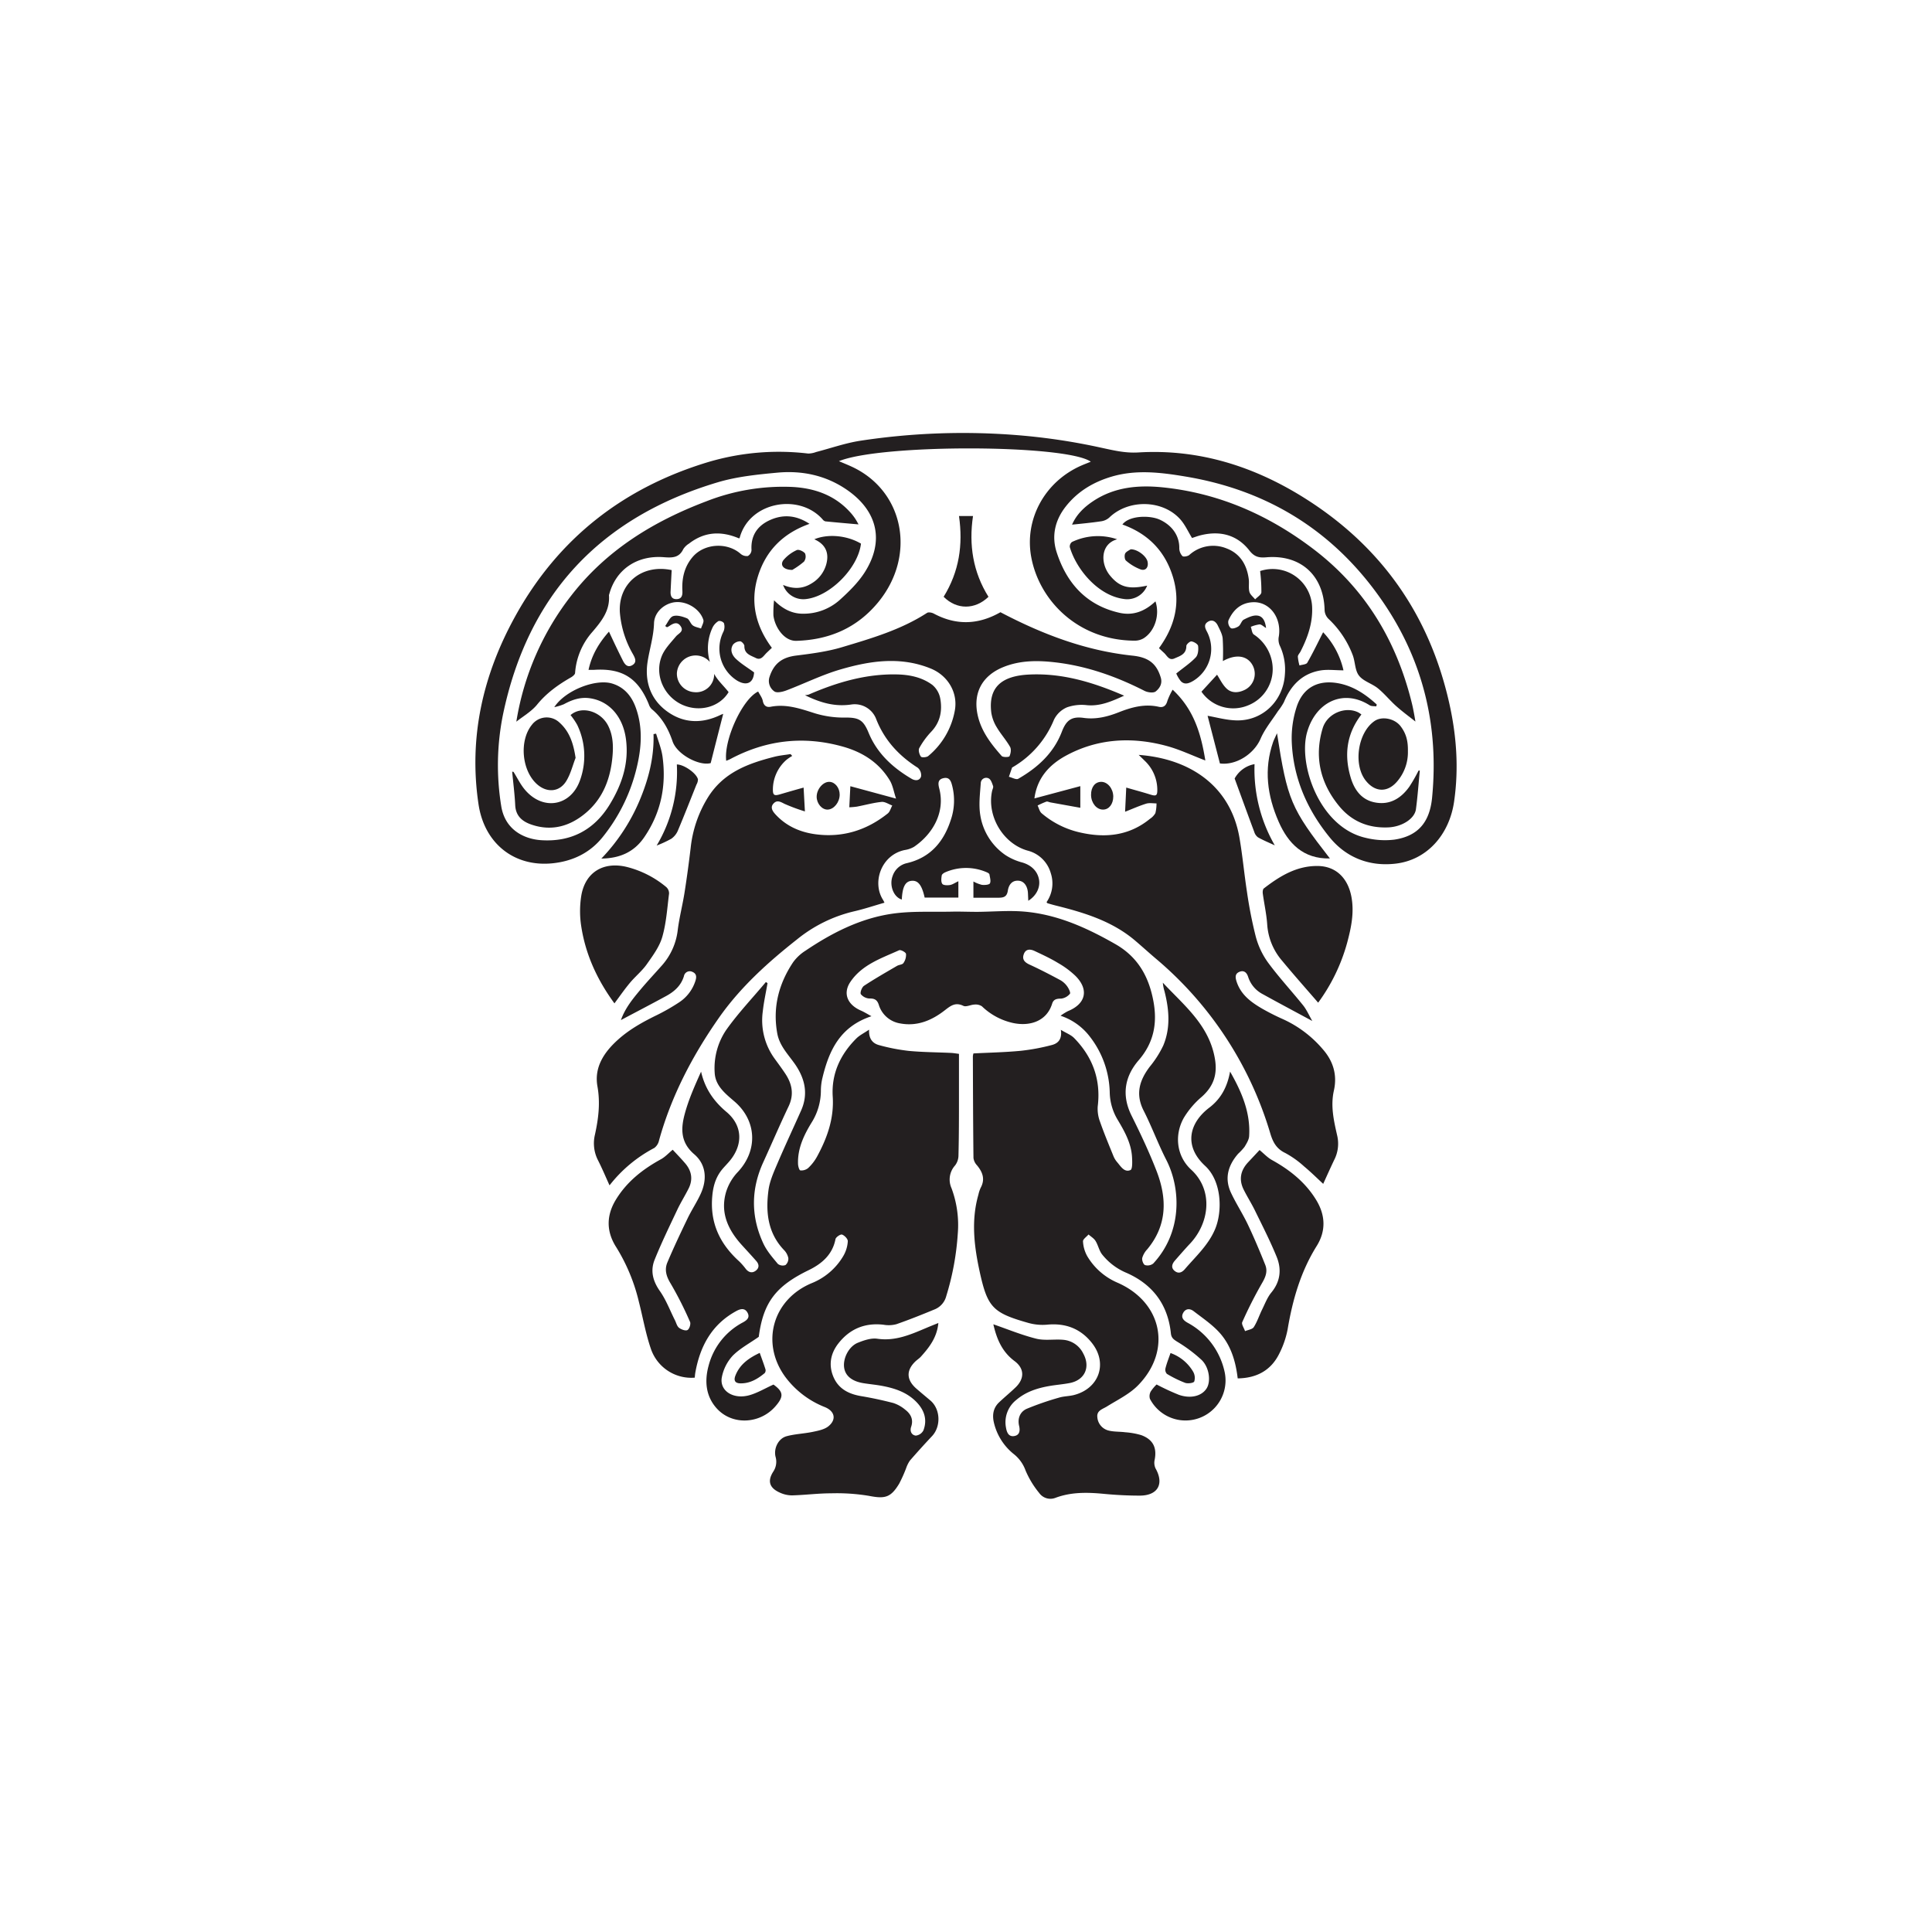 <svg id="Livello_1" data-name="Livello 1" xmlns="http://www.w3.org/2000/svg" viewBox="0 0 841.89 841.89">
  <defs>
    <style>
      .cls-1 {
        fill: #231f20;
      }
    </style>
  </defs>
  <title>Glos</title>
  <g>
    <path class="cls-1" d="M462.15,442.62a23.14,23.14,0,0,1,3.2-2c7.84-3.18,9.28-9.41,3.26-15.4a38.85,38.85,0,0,0-7.54-5.58c-3.28-2-6.76-3.6-10.21-5.23-1.85-.87-3.86-1-4.72,1.35s.36,3.59,2.53,4.59c4.54,2.08,9,4.4,13.39,6.76a9.32,9.32,0,0,1,3,2.73c.67.93,1.55,2.77,1.17,3.21a5.89,5.89,0,0,1-3.82,2.11c-1.93,0-3.33.26-3.93,2.21-2.3,7.5-9.48,10-17,8.42a28.26,28.26,0,0,1-13.62-7.3,5,5,0,0,0-3.22-.74c-1.64.05-3.61,1.15-4.84.56-3.54-1.72-5.59,0-8.18,2-5.57,4.33-11.91,7-19.16,5.69a11.67,11.67,0,0,1-9.52-8.15c-.64-1.95-1.66-2.79-3.9-2.73a5.21,5.21,0,0,1-3.91-1.88c-.44-.66.42-3,1.35-3.65,4.67-3.08,9.55-5.86,14.39-8.69.89-.52,2.34-.52,2.81-1.24a6.1,6.1,0,0,0,1.12-4c-.13-.73-2.34-1.9-3-1.58-7.73,3.49-16.08,6.24-21.17,13.69-3.44,5-1.46,10,4.53,12.6,1.4.61,2.71,1.44,4.59,2.46-13.65,4.5-18.45,14.85-21.31,26.66a24,24,0,0,0-.73,5.59,26.23,26.23,0,0,1-4.08,14.14c-3.31,5.41-6.1,11.23-5.88,17.88,0,1,.52,2.86,1,2.91a4.63,4.63,0,0,0,3.39-1,20.1,20.1,0,0,0,3.84-4.91c4.44-8.15,7.51-16.6,6.89-26.22-.63-9.95,3.3-18.4,10.31-25.38,1.41-1.4,3.32-2.31,5.53-3.81-.2,4,1.58,6,4.38,6.74a83.21,83.21,0,0,0,12.84,2.5c6.15.59,12.36.6,18.54.89,1.12.06,2.25.27,3.41.41,0,6.42,0,12.58,0,18.75,0,8.59,0,17.19-.22,25.78a7.26,7.26,0,0,1-1.49,4.11,9.17,9.17,0,0,0-1.54,9.89,46,46,0,0,1,2.72,20,117.49,117.49,0,0,1-5,27,8.55,8.55,0,0,1-4.88,5.74c-5.58,2.31-11.19,4.56-16.88,6.54a13,13,0,0,1-5.56.23c-8.08-.94-14.66,1.75-19.65,8.08-3.4,4.32-4.4,9.29-2.28,14.47,2.2,5.36,6.69,7.65,12.22,8.57,4.72.79,9.42,1.81,14,3a15.65,15.65,0,0,1,5.14,2.9c2.42,1.85,3.67,4.27,2.59,7.43-.68,2,.22,3.64,2,3.86a4.24,4.24,0,0,0,3.34-2.28c1.82-4.81.3-9-3.24-12.56-4.1-4.11-9.34-5.81-14.85-6.84-2.68-.5-5.4-.73-8.08-1.17-5-.82-7.87-3.2-8.38-6.78-.57-4,2-9.24,6-10.84,2.66-1.07,5.77-2.13,8.47-1.74,7.86,1.15,14.55-1.85,21.38-4.73,1.59-.68,3.2-1.31,5.21-2.13-.59,6.28-3.92,10.56-7.59,14.64-.69.78-1.61,1.34-2.37,2.06-4.1,3.91-4,8,.26,11.8,2.05,1.79,4.15,3.52,6.23,5.28,4.39,3.74,4.69,11.28.71,15.52q-4.9,5.21-9.6,10.61a13.37,13.37,0,0,0-1.66,3.29,61.74,61.74,0,0,1-3.06,6.83c-3.71,6.14-6.26,6.64-13.2,5.29a85.58,85.58,0,0,0-16.49-1.1c-5.65,0-11.3.75-17,.9a12.81,12.81,0,0,1-5.4-1.25c-4.43-2-5.4-5-2.78-9.09a7.75,7.75,0,0,0,1-6.51c-.87-3.63,1.21-7.95,4.82-8.93s7.56-1.11,11.3-1.88c2.37-.5,5.06-1,6.84-2.39,3.68-2.94,2.91-6.61-1.44-8.41a39.51,39.51,0,0,1-17.26-13.15c-10.9-14.88-5.46-33.91,11.65-40.93a28.08,28.08,0,0,0,13.75-12,14.43,14.43,0,0,0,1.83-6.2c.05-1-1.42-2.54-2.52-2.91-.69-.23-2.68,1.12-2.85,2-1.31,6.78-6,10.73-11.63,13.48-14.43,7-19.84,14.13-21.8,29.08-4.14,2.92-8.32,5.11-11.44,8.32a19.19,19.19,0,0,0-4.64,9.24c-1.16,5.89,4.89,9.86,12,7.88,3.55-1,6.83-3,10.5-4.64,4.35,3.16,4.61,5.18.78,9.55-6.76,7.71-18.9,8.32-25.64.7-4.64-5.24-5.27-11.79-3.39-18.58a29.75,29.75,0,0,1,15-18.8c1.67-.93,3.1-2.1,1.91-4.23s-3.08-1.66-4.87-.68c-10.7,5.83-15.82,15.35-17.87,26.91-.12.71-.16,1.43-.24,2.12a18.61,18.61,0,0,1-19.17-12.75c-2.24-6.56-3.42-13.48-5.15-20.22a80.05,80.05,0,0,0-9.87-23.85c-4.32-6.71-4.45-13.7-.19-20.71,4.79-7.87,11.69-13.27,19.63-17.63,1.84-1,3.33-2.66,5.15-4.16,1.38,1.5,3.45,3.62,5.38,5.86,2.88,3.33,3.54,7.07,1.53,11.07-1.59,3.17-3.5,6.19-5,9.4-3.38,7.16-6.85,14.29-9.8,21.63-1.9,4.73-.8,9.21,2.27,13.58,2.73,3.89,4.44,8.49,6.6,12.78.56,1.11.87,2.56,1.76,3.26s2.81,1.46,3.68,1,1.54-2.66,1.13-3.57a155.34,155.34,0,0,0-8.47-16.74c-1.88-3.08-2.73-6-1.41-9.14,2.75-6.52,5.79-12.93,8.87-19.32,1.72-3.57,3.95-6.9,5.61-10.5,2.94-6.33,2.46-12.85-2.77-17.34-6.11-5.23-5.83-11.3-4.12-17.64s4.39-12.29,7.1-18.36c1.67,7.35,5.45,12.84,11.08,17.57,7,5.88,7.28,14.13,1.51,21.19-1,1.21-2.11,2.33-3.14,3.52-2.88,3.36-4.1,7.16-4.54,11.67-1.15,11.79,3.16,21,11.71,28.73a28.55,28.55,0,0,1,2.89,3.31c1.27,1.56,2.83,1.93,4.38.7s1.39-2.76.18-4.15c-2.07-2.37-4.22-4.67-6.33-7-5.94-6.55-9.44-14-6.9-22.92a22.17,22.17,0,0,1,5.09-8.8c8.86-9.36,8.44-22.35-1.35-30.8-4-3.44-8.38-6.84-8.65-12.57a29.73,29.73,0,0,1,4.94-18.5c5.22-7.4,11.53-14,17.37-21l.72.49c-.71,4.11-1.62,8.19-2.07,12.33a28.4,28.4,0,0,0,5.12,20.51c1.6,2.2,3.23,4.39,4.73,6.66,2.95,4.47,3.83,9.08,1.39,14.21-3.81,8-7.31,16.18-11,24.26-5.42,11.84-5.47,23.73,0,35.47,1.52,3.26,4,6.1,6.33,8.9a3.5,3.5,0,0,0,3.32.5,3.62,3.62,0,0,0,1.24-3.07,7.05,7.05,0,0,0-1.91-3.5c-7.1-7.47-8-16.6-6.73-26.09.5-3.74,2.1-7.4,3.6-10.92,3.41-8,7.08-15.84,10.61-23.76,3.16-7.1,1.74-13.67-2.44-19.88-3-4.39-6.94-8.16-7.95-13.72-2.05-11.32.64-21.61,6.9-31a19.53,19.53,0,0,1,5.44-5.07c11.47-7.73,23.75-14,37.51-16.05,8.62-1.28,17.52-.75,26.29-.94,3.87-.08,7.75.12,11.62.08,5.34-.06,10.69-.45,16-.31,16,.42,30,6.63,43.61,14.4,9.82,5.62,14.56,14.19,16.54,24.85,1.78,9.59.2,18.06-6.42,25.73-6.15,7.14-7.52,15.31-3.07,24.21,3.91,7.84,7.66,15.82,10.84,24,4.65,12,4.72,23.67-4.06,34.2a9.19,9.19,0,0,0-2.16,3.76c-.19,1,.47,2.79,1.22,3.09a4,4,0,0,0,3.56-.66c12.74-13.7,12.12-32.72,5.66-45.26-3.58-7-6.26-14.38-9.81-21.35-3.68-7.2-1.86-13.23,2.66-19.18a44.59,44.59,0,0,0,5.87-9.21c3.25-7.74,2.56-15.76.53-23.71a17.38,17.38,0,0,1-.71-3.68c9.29,9.93,20.25,18.54,22.71,33.27,1.14,6.85-.68,11.95-5.78,16.48a37.17,37.17,0,0,0-7.83,9.21c-4.18,7.52-3.1,16.69,3.24,22.51,9.94,9.12,7.94,23.71-.94,32.71C516,544.7,514,547,512,549.28c-1.3,1.49-1.88,3.23,0,4.64,1.63,1.22,3.11.54,4.36-.93,4.75-5.55,10.24-10.45,13.16-17.45,3.21-7.71,2.93-20.76-4.38-27.51-9.38-8.66-7-18.65,1.83-25.36,5.12-3.91,7.85-9.08,9.05-15.72,5.15,9,8.95,18,8.31,28.13-.1,1.61-1.14,3.23-2,4.67a25.07,25.07,0,0,1-2.79,3c-4.42,5.09-6.07,10.79-3.08,17.1,2.23,4.72,5.11,9.13,7.35,13.84,2.72,5.74,5.18,11.6,7.54,17.5,1.12,2.79.16,5.28-1.4,7.93a185.93,185.93,0,0,0-8.62,17c-.43.93.77,2.6,1.22,3.94,1.31-.57,3.16-.77,3.8-1.76,1.51-2.35,2.37-5.1,3.62-7.63s2.27-5.29,4-7.4c4-4.83,4.56-10.17,2.35-15.6-2.79-6.84-6.18-13.45-9.43-20.11-1.51-3.1-3.36-6-4.91-9.1-2.25-4.47-1.4-8.51,2-12.09,1.79-1.9,3.56-3.81,4.89-5.23,1.84,1.51,3.44,3.27,5.41,4.36,7.83,4.34,14.62,9.73,19.33,17.51,4,6.62,4.21,13.41.19,19.89-7,11.2-10.52,23.45-12.69,36.3a39.77,39.77,0,0,1-3.61,10.58c-3.59,7.34-9.83,10.75-18.16,10.87-.86-7.38-2.95-14.56-8.14-20.17-3.22-3.48-7.28-6.21-11.07-9.13-1.61-1.23-3.51-1.2-4.57.8s.18,3.26,1.94,4.25A32,32,0,0,1,533.68,598a17.45,17.45,0,0,1-32.59,11.55,4.16,4.16,0,0,1,.36-3.19A17.46,17.46,0,0,1,504,603.3a102.06,102.06,0,0,0,9.74,4.52c5.17,1.79,9.89.51,12-2.72,2-3,1.28-9.2-2.14-12.5a65.23,65.23,0,0,0-10.72-8c-1.57-1-2.46-1.67-2.66-3.62-1.29-12.41-7.82-21.18-19.15-26.24a26.72,26.72,0,0,1-10.88-8.19c-1.26-1.68-1.68-4-2.8-5.79-.7-1.14-2-1.89-3.05-2.82-.85,1-2.48,2.08-2.41,3a14.78,14.78,0,0,0,1.86,6.47,28.18,28.18,0,0,0,13,11.46c19.59,8.46,24.08,29.41,9.21,44.72-3.75,3.87-8.95,6.37-13.62,9.28-1.94,1.21-4.54,1.76-4.2,4.7a6.48,6.48,0,0,0,5,5.83c2.29.56,4.75.41,7.12.72a32.76,32.76,0,0,1,7,1.25c5.43,2,6.83,5.77,5.86,10.74a5.86,5.86,0,0,0,.38,3.76c3.84,6.77,1,11.88-6.94,11.86-5.24,0-10.49-.28-15.71-.78-7.15-.68-14.18-.81-21,1.76a6,6,0,0,1-7.05-2.13,40.11,40.11,0,0,1-5.94-9.79,16,16,0,0,0-4.93-7A24.75,24.75,0,0,1,433,619.45c-.63-3.17-.06-6.07,2.35-8.35s4.87-4.29,7.21-6.54c3.92-3.78,3.92-8.21-.49-11.48-5.62-4.18-7.83-10-9.21-16,6.17,2.12,12.31,4.67,18.7,6.27,3.74.93,7.89.13,11.82.49a10.67,10.67,0,0,1,8.67,6c3.2,5.87.69,11.55-5.89,12.83-3,.58-6,.79-9,1.32-5.2.92-10.13,2.5-14.24,6a12.36,12.36,0,0,0-4.57,12c.34,2.07,1.08,4.21,3.63,3.78,2.29-.38,2.62-2.27,2.11-4.43-.77-3.25.43-6.16,3.32-7.44a127.18,127.18,0,0,1,14.08-4.87c2.07-.63,4.34-.59,6.45-1.12,10.87-2.76,14.85-13.58,8.07-22.44-4.88-6.36-11.49-9-19.61-8.24a22.86,22.86,0,0,1-8.31-.76c-15.5-4.39-17.79-6.76-21.21-22.45-2.41-11.09-3.74-22.26-.52-33.47a14.08,14.08,0,0,1,1-3c2-3.71.84-6.79-1.64-9.77a5.73,5.73,0,0,1-1.52-3.18c-.17-14.78-.21-29.56-.26-44.34a6.48,6.48,0,0,1,.25-1.22c6.84-.35,13.75-.49,20.61-1.14a91.22,91.22,0,0,0,13.47-2.5c2.7-.67,4.65-2.48,4-6.64,2.33,1.41,4.42,2.17,5.82,3.6,8.06,8.27,11.68,18.1,10.26,29.73a15.77,15.77,0,0,0,1,6.72c1.78,5.1,3.87,10.09,5.9,15.1a9.75,9.75,0,0,0,1.67,2.64c1.53,1.82,3.09,4.46,5.7,3.31.91-.4.79-3.74.67-5.71-.35-6-3.28-11.21-6.26-16.2A24,24,0,0,1,483.58,476,41.08,41.08,0,0,0,475,451.83,26.45,26.45,0,0,0,462.15,442.62Z"/>
    <path class="cls-1" d="M265.61,516.53c-1.76-3.88-3.25-7.44-5-10.88a16.14,16.14,0,0,1-1.36-11.2c1.52-6.93,2.4-13.78,1.09-21.06-1.47-8.26,2.81-14.8,8.9-20.29,5.14-4.63,11.05-7.87,17.2-10.86a89,89,0,0,0,9.51-5.47,17.51,17.51,0,0,0,7.08-9.33c.6-1.77.46-3.2-1.3-3.93a2.58,2.58,0,0,0-3.7,1.86c-1.25,4.12-4.17,6.71-7.75,8.66-6.42,3.5-12.91,6.87-19.71,10.48,1.84-5.19,5.13-9.2,8.43-13.16,3.09-3.7,6.4-7.21,9.59-10.82a28.06,28.06,0,0,0,6.77-15.48c.72-5.54,2.16-11,3-16.52,1-6.38,1.86-12.8,2.62-19.21a52.15,52.15,0,0,1,7.39-21.65c6.74-11,17.46-14.94,29-17.88,2.32-.6,4.73-.8,7.11-1.19l.74.8a20,20,0,0,0-2.61,1.79,17.25,17.25,0,0,0-5.81,12.43c-.08,2.92.51,3.31,3.25,2.47,3.42-1,6.87-2,10.13-2.89.2,3.67.36,6.62.57,10.38a78,78,0,0,1-8.94-3.32c-1.75-.89-3.21-1.76-4.73-.13s-.49,3.29.77,4.67c4.74,5.21,10.85,7.87,17.65,8.75,11.69,1.53,22.15-1.74,31.32-9.05,1-.77,1.33-2.31,2-3.49-1.55-.56-3.17-1.72-4.66-1.57-3.6.37-7.15,1.37-10.73,2.05a30.91,30.91,0,0,1-3.34.29c.15-3,.29-5.78.46-9.18L390.47,348c-1-2.91-1.39-5.71-2.74-7.94-4.72-7.79-11.89-12.34-20.6-14.76-17.07-4.75-33.35-2.83-48.94,5.49-.54.28-1.12.48-1.73.74-1.13-9,7-26.91,13.92-30.19.67,1.31,1.69,2.59,2,4,.4,2.16,1.61,3,3.49,2.63,6.8-1.31,12.95.86,19.29,2.88a43,43,0,0,0,13.16,1.84c5.91-.05,7.87,1,10.16,6.57,3.69,9,10.5,15.24,18.71,20.08,1.67,1,3.59.91,4.18-1a4.31,4.31,0,0,0-1.45-3.79c-8.19-5.21-14.42-11.9-18.06-21.06A10,10,0,0,0,370.94,307c-6.92,1-13.05-.58-20.18-4.07a7.66,7.66,0,0,0,1.59-.24c12.31-5.34,25-9.11,38.56-8.8,5.58.13,10.92,1.26,15.39,4.58a10.16,10.16,0,0,1,3.44,6c.93,5.29,0,10.27-4,14.44a34.63,34.63,0,0,0-5.16,7.08c-.49.89,0,2.74.72,3.72.33.46,2.48.34,3.18-.25a33.39,33.39,0,0,0,11.59-19.81c1.45-7.86-3.05-15.29-10.47-18.32-13.24-5.39-26.43-3.39-39.4.4-8.07,2.35-15.7,6.17-23.59,9.15-1.62.61-4.16,1.19-5.2.39a5.54,5.54,0,0,1-2.05-6.39c1.9-5.8,5.5-8.45,11.59-9.21,6.73-.84,13.56-1.72,20-3.66,12.77-3.83,25.64-7.57,37-14.93.68-.44,2.18-.14,3,.32,9.93,5.31,19.61,4.75,29-.62,18.12,9.52,37,16.76,57.61,18.93,7,.74,10.43,3.5,12.25,9.53.83,2.77-.57,4.73-2.19,6.06-1,.78-3.5.45-4.88-.25-12.4-6.32-25.34-10.9-39.22-12.46-7.53-.85-15.08-.84-22.3,2.09-9.56,3.87-13.51,11.77-11,21.75,1.71,6.72,5.86,12,10.27,17,.55.62,3.21.54,3.4.11.54-1.18.85-3,.26-4.07-1.69-3-4.06-5.58-5.8-8.54a17.25,17.25,0,0,1-2.38-6.37c-1.33-10.79,4.11-16.08,16.69-16.63,14.38-.64,27.7,3.38,41.2,9.22-5.44,2.46-10.32,4.64-16.1,4.15a19.5,19.5,0,0,0-8.82.93,11.2,11.2,0,0,0-5.66,5.4,42.59,42.59,0,0,1-18,20.69c-.09.06-.23.09-.26.17-.47,1.34-.92,2.68-1.38,4,1.38.33,3.18,1.39,4.08.87,8.44-4.85,15.44-11.2,19-20.53,1.91-4.95,4.19-6.74,9.5-6s10.34-.49,15.28-2.44c5.59-2.21,11.31-3.78,17.43-2.4,2.14.49,3.25-.57,3.8-2.67a30.93,30.93,0,0,1,2.26-4.78c9.42,8.77,12.4,19.48,14.25,30.85-5.79-2.21-11.09-4.75-16.68-6.28-15.17-4.14-30.15-3.39-44.14,4.22-7,3.84-12.48,9.52-13.66,18.59l20-5.35V352l-13-2.34c-.62-.11-1.31-.51-1.81-.34a36.66,36.66,0,0,0-3.8,1.69c.56,1.14.85,2.6,1.73,3.36a38.87,38.87,0,0,0,17,8.44c10.89,2.45,21.24,1.36,30.23-6a7.3,7.3,0,0,0,2.36-2.48,17.28,17.28,0,0,0,.49-4.24c-1.51,0-3.13-.31-4.51.12-3.06.95-6,2.28-9.18,3.52.19-3.89.33-6.85.5-10.54,3.39,1,6.74,1.88,10.06,2.91,3.09,1,3.56.74,3.47-2.48a17.47,17.47,0,0,0-5.6-12.22c-.8-.8-1.62-1.59-2.5-2.45,22.31,1.65,39.95,13.45,43.89,36,1.36,7.8,2.06,15.71,3.27,23.54A190.35,190.35,0,0,0,547.18,408a34.28,34.28,0,0,0,5.34,11.39c4.76,6.48,10.27,12.41,15.32,18.69,1.46,1.81,2.41,4,4,6.82-7.79-4.21-14.74-7.9-21.63-11.71a12.9,12.9,0,0,1-6.32-7.51c-.59-1.85-1.8-3-3.78-2.2s-1.85,2.4-1.27,4.2c1.88,5.86,6.44,9.13,11.42,12a100.15,100.15,0,0,0,9,4.52,49.91,49.91,0,0,1,17.15,13c4.52,5.15,6.39,11.15,4.85,18s0,13.31,1.47,19.8a15.5,15.5,0,0,1-1.4,10.58c-1.69,3.55-3.29,7.14-4.73,10.3-2.63-2.43-5.37-5.15-8.32-7.6a41.48,41.48,0,0,0-8.16-5.82c-3.79-1.8-5.36-4.57-6.53-8.41a158.42,158.42,0,0,0-50-76.39c-3-2.55-5.92-5.21-8.93-7.77-10-8.5-22.17-12.2-34.59-15.29-1.2-.3-2.4-.65-3.59-1-.09,0-.14-.14-.44-.48a14.27,14.27,0,0,0,1.85-12.62,14.07,14.07,0,0,0-10.11-9.84c-10.63-3-17.84-15-15.46-26,.15-.71.63-1.53.43-2.12-.42-1.21-.93-2.85-1.9-3.33a2.37,2.37,0,0,0-3.47,2.05c-.33,4.64-.95,9.42-.21,13.94a25.94,25.94,0,0,0,10.91,17.37,24.91,24.91,0,0,0,7.31,3.25c3.83,1.09,6.64,3.62,7.35,7.34.65,3.41-1,7.08-4.65,9.36-.06-1.23-.1-2.17-.14-3.12-.12-3.2-1.65-5.36-3.95-5.6-3.2-.33-4.48,2.07-4.83,4.34-.4,2.59-1.76,3-3.75,3.05-3.66.05-7.32,0-11.24,0v-7.07a15.74,15.74,0,0,0,3.67,1.46c1.19.14,3.16,0,3.51-.63.53-1,0-2.61-.2-3.92-.07-.38-.73-.75-1.2-.94a22.66,22.66,0,0,0-18,0c-.64.26-1.5.85-1.59,1.4-.19,1.22-.37,2.8.25,3.67.46.65,2.22.67,3.32.5s2.16-.94,3.68-1.65v7.13H402.93c-1.21-5.44-2.84-7.49-5.55-7.32-2.86.17-4.13,2.53-4.41,8.16-3.52-1-5.56-6.1-4-10.25a8.49,8.49,0,0,1,6.27-5.62c10.2-2.41,16-9.31,19.08-18.82A26,26,0,0,0,415,342.7c-.5-2-1.05-4.18-3.77-3.63s-2.47,2.49-1.91,4.67c2.61,10.25-2.85,19.69-11,25.25a11.31,11.31,0,0,1-4.09,1.42c-10.29,2.16-14.3,14.16-9.44,21.71a13.69,13.69,0,0,1,.63,1.24c-4.6,1.32-8.93,2.78-13.37,3.79a61.88,61.88,0,0,0-24.77,12.23c-12.68,10-24.67,20.83-34,34.14C301.76,460,292.53,477.57,287.17,497a5.51,5.51,0,0,1-2.06,3.24A60.17,60.17,0,0,0,265.61,516.53Z"/>
    <path class="cls-1" d="M503.5,262.05c2,5.92-.27,13.06-5.22,16.13a7.64,7.64,0,0,1-3.88,1c-24.66-.14-41.47-17.46-45-36.29-3.12-16.5,5.79-33.14,22.11-40.15,1.24-.53,2.5-1,3.81-1.55-10.67-7.56-91.3-7.8-109.74-.23,2.21.95,4.16,1.72,6.05,2.62,22.39,10.71,27.67,38.58,11.1,58.8-9.2,11.22-21.32,16.45-35.71,16.87-5.52.15-9.51-6.32-10-11.15a47.4,47.4,0,0,1,.29-6.51c4.05,4.07,8.26,6,13.2,5.84a23.63,23.63,0,0,0,15.25-5.85c4-3.61,8-7.49,10.93-12,8.76-13.57,5.85-26.72-7.44-36-9.17-6.39-19.57-8.62-30.47-7.62-8.72.81-17.63,1.71-26,4.2-51.23,15.27-82.81,49-93.66,101.52a111.44,111.44,0,0,0-.74,39.36c1.62,10.81,10.33,14.62,17.46,15.08,13,.85,23.06-4.45,29.83-15.51,5.35-8.74,8.5-18.11,7.08-28.63-1.31-9.71-7.29-16.6-15.92-17.74-4-.53-7.63.72-11.11,2.63a23.33,23.33,0,0,1-4.18,1.28c4.75-7.3,17.95-12.46,25.18-10.3,5.36,1.61,8.55,5.53,10.36,10.6,3.35,9.37,2.33,18.81-.15,28.12a76.4,76.4,0,0,1-14.22,28.08c-5.61,7.05-13.18,10.62-21.85,11.53-16.73,1.75-29.79-8.59-32.34-25.72-4.35-29.13,1.91-56.43,16-81.91,18.77-34,47.25-56.17,84.45-67.31a108.16,108.16,0,0,1,43.23-3.6,10.33,10.33,0,0,0,3.47-.68c6.35-1.64,12.62-3.86,19.08-4.88a297.1,297.1,0,0,1,69-2.42,269.81,269.81,0,0,1,36,5.41c5.46,1.17,10.54,2.44,16.3,2.09,26.66-1.61,51,6.23,73.21,20.38,32.85,20.89,53.57,50.52,62.19,88.52,3.25,14.31,4.3,28.69,2.18,43.3-2.08,14.29-11.74,25.47-25.64,27-11.1,1.26-21.25-2.52-28.5-11.39-9.91-12.12-16-26.07-16.6-41.86A44,44,0,0,1,565,308.12c2.72-8.42,9.23-11.93,17.94-10.42,6.69,1.17,12.11,4.82,17,9.3l-.23.82c-1-.16-2.14,0-2.92-.52-11.68-7.36-23.53-1.16-27.2,11.74-4,13.95,5.35,41.53,25.59,46.07a34.69,34.69,0,0,0,12.41.77c10.32-1.54,15.42-7.55,16.46-18.3,3-30.83-3.77-59.37-21.22-85-20.79-30.55-49.69-48.84-86.22-54.92-10.66-1.78-21.38-3.12-32.07,0-8.06,2.37-14.95,6.45-20.19,13.14-4.68,6-6.16,12.83-3.91,19.82,4.34,13.45,12.88,23.1,27.26,26.39C493.85,268.44,499,266.29,503.5,262.05Z"/>
    <path class="cls-1" d="M352.75,228.27c-5.8-3.83-11.55-4.25-17.37-1.58-5.46,2.52-8.27,6.83-7.9,13a3.15,3.15,0,0,1-1.6,2.6,4.09,4.09,0,0,1-3.2-1c-5.9-5.14-15.93-4.49-20.94,1.52-3.57,4.25-4.67,9.27-4.38,14.67.1,1.86-.24,3.52-2.47,3.6s-2.78-1.47-2.67-3.39q.22-4.65.47-9.26c-13.17-2.78-23.38,6-22.57,18.5a43,43,0,0,0,5.67,18.08c.94,1.7,1.94,3.59-.32,4.88-2.09,1.18-3.3-.5-4.11-2.16-2.05-4.06-4-8.21-6-12.49-4.2,4.75-7.48,10-8.9,16.67.89,0,1.5,0,2.13,0,12.49-.87,19.44,3.46,24.14,15A5,5,0,0,0,284,309c4.52,3.75,7.22,8.56,9.06,14,1.91,5.77,11.65,10.89,16.63,9.53,1.86-7.38,3.65-14.38,5.46-21.47-.37.16-.79.29-1.16.47-8,3.86-15.95,3.73-23.17-1.44s-9.94-12.88-8.65-21.54c.86-5.67,2.65-11.1,2.83-17,.18-5.14,5-8.92,9.66-9.18,4.93-.29,10.36,3.1,11.83,7.72.34,1.05-.63,2.51-1,3.8-1.21-.45-2.63-.63-3.63-1.39s-1.44-2.62-2.51-3.07c-1.89-.76-4.28-1.5-6-.95-1.47.45-2.33,2.79-3.49,4.31l.79.55c.26-.16.58-.26.81-.42,1.73-1.16,3.65-2.31,5.17,0s-.94,3.05-2.1,4.44c-2.28,2.75-5,5.48-6.24,8.74-3.15,8.18,1.1,17.39,9,21,7.69,3.46,16.4.89,20.21-5.51-2.15-2.75-4.83-5.12-6.3-7.95v.45a7.82,7.82,0,0,1-8.61,7.53,8.09,8.09,0,0,1-7.63-8.16,8.19,8.19,0,0,1,14.38-5,21.23,21.23,0,0,1,1.23-15.14,6.77,6.77,0,0,1,2.57-2.71,2.62,2.62,0,0,1,2.31.9,5.33,5.33,0,0,1-.16,3.64,16.45,16.45,0,0,0,5.93,21.44c4.25,2.52,7.14.92,7.38-3.59-2.84-2.08-5.62-3.73-7.93-5.91-1.65-1.57-2.75-3.93-1.2-6.24a4.15,4.15,0,0,1,3.07-1.39c.63,0,1.83,1.31,1.83,2-.08,3.49,2.73,4.15,5,5.28s3.33-.92,4.64-2.21c.74-.7,1.5-1.44,2.34-2.23-7-9.44-9.58-19.81-6.09-31.12S341.28,232.36,352.75,228.27Z"/>
    <path class="cls-1" d="M576.57,275.51a35.23,35.23,0,0,1,8.86,16.59c-3.65,0-7-.48-10.22.09-7.91,1.41-12.78,6.59-15.75,13.83a26.41,26.41,0,0,1-2.53,3.8c-2.6,4-5.75,7.76-7.61,12.07-2.85,6.61-10.59,11.71-17.73,10.79-1.86-7.2-3.7-14.32-5.37-20.76,3.7.62,8.1,1.89,12.54,2,11.43.29,20.43-8.48,21.14-20a24.66,24.66,0,0,0-2.32-12.81,6.81,6.81,0,0,1-.31-3.84c1.27-8.23-4.17-15.35-11.61-14.83-5.13.35-8.42,3.5-10.38,8a3.51,3.51,0,0,0,1.06,3.28c.76.43,2.46-.17,3.39-.82S541,270.51,542,270c1.83-.93,4-2,5.91-1.75,2.49.27,3.46,2.63,3.79,5.42-1.14-.68-2-1.59-2.84-1.58a15.09,15.09,0,0,0-3.81,1.06c.41,1.14.49,2.75,1.31,3.34a18.21,18.21,0,0,1,8,12.26,17,17,0,0,1-10.58,18.66,16.82,16.82,0,0,1-20.23-6l6.79-7.4c1.22,1.85,2.33,4.29,4.12,6,2,1.94,4.77,2,7.36.87A7.81,7.81,0,0,0,546,290.22c-2.23-4.53-7.25-5.42-13.12-2.15a95.94,95.94,0,0,0-.09-9.91c-.2-1.9-1.24-3.74-2.09-5.52s-2.38-2.91-4.32-1.71-1.27,2.77-.39,4.41a16.26,16.26,0,0,1-6,21.34c-1.81,1.07-3.73,1.88-5.42.16a13.85,13.85,0,0,1-2-3.36c3.36-2.71,6.24-4.61,8.52-7.05,1-1.07,1.2-3.31,1-4.93-.11-.83-1.81-1.86-2.91-2-.65-.1-2.22,1.28-2.22,2,0,3.63-2.78,4.35-5.18,5.42s-3.23-1.24-4.55-2.43c-.69-.62-1.36-1.27-2.19-2.05,6.89-9.45,9.54-19.75,6.06-31.09s-10.9-18.81-22-22.79c3-4,12-4.08,16.31-2.1,5.43,2.51,8.57,7.06,8.48,12.44a5.05,5.05,0,0,0,1.36,3.41c.46.44,2.29.12,3-.47A15.5,15.5,0,0,1,534.54,239c5.93,2.28,8.79,7.17,9.61,13.28.25,1.85-.17,3.83.29,5.6.32,1.24,1.63,2.21,2.5,3.3.95-1,2.66-2,2.72-3.06a72.43,72.43,0,0,0-.55-9.28,17.22,17.22,0,0,1,22.67,15.92c.25,6.86-2,13.16-5.08,19.18-.39.74-1.14,1.46-1.15,2.2a19.93,19.93,0,0,0,.71,3.84c1.16-.37,2.94-.4,3.4-1.19C572.09,284.58,574.19,280.17,576.57,275.51Z"/>
    <path class="cls-1" d="M616.78,314.42c-2.61-2.08-5.6-4.26-8.35-6.71s-5.14-5.44-8-7.77c-2.58-2.09-6.34-3.06-8.25-5.55-1.8-2.32-1.61-6.08-2.75-9a42.06,42.06,0,0,0-10.58-15.77,5.73,5.73,0,0,1-1.64-3.67c-.29-15.11-10.32-24.37-25.41-23.1-3.1.26-5.15-.12-7.34-2.93-5.33-6.85-12.72-8.75-21.11-6.71-1.41.34-2.76.86-3.91,1.23-1.7-2.78-3-5.7-5-8-7.69-8.78-22.76-9-31.1-.87a6.8,6.8,0,0,1-3.66,1.61c-4.1.61-8.24,1-12.52,1.44,1.87-4.34,5.2-7.6,9.22-10.26,9.24-6.14,19.63-7.06,30.2-6,24.42,2.48,46.09,12,65.53,26.73,22.71,17.19,36.51,40.16,43.19,67.62.35,1.42.62,2.86.89,4.29S616.65,313.66,616.78,314.42Z"/>
    <path class="cls-1" d="M225,314.48a120.13,120.13,0,0,1,24.06-55.12c15.32-19.7,35.72-32.2,58.71-40.9a91.72,91.72,0,0,1,37.43-6.27c9.69.51,18.49,3.54,25.25,11a23.38,23.38,0,0,1,2.14,2.71c.58.85,1.05,1.78,1.53,2.61-4.88-.43-9.67-.84-14.45-1.32a2.31,2.31,0,0,1-1.22-.87c-10.16-11.5-31.85-7.75-36.12,8,0,.09-.13.15-.26.3-7.67-3.27-15-3.05-21.84,2.27a7.83,7.83,0,0,0-2.47,2.38c-1.83,3.85-4.83,3.82-8.54,3.53-11.78-.92-20.91,5.49-23.75,16.21,0,.1-.12.2-.11.29.51,6.64-3.09,11.23-7.17,16a30.24,30.24,0,0,0-7.59,17.92c0,.67-1,1.47-1.66,1.88-5.65,3.22-10.82,6.9-15,12.07C231.45,310.15,227.81,312.22,225,314.48Z"/>
    <path class="cls-1" d="M574.4,436.93c-5.29-6.13-10.63-12.12-15.74-18.31A26.84,26.84,0,0,1,552.21,403c-.3-4.57-1.32-9.09-1.94-13.64-.1-.72,0-1.86.45-2.21,7-5.4,14.46-10,23.82-9.78,7.73.22,12.86,5.35,14.37,13.51,1.27,6.92-.14,13.46-1.89,20A79.69,79.69,0,0,1,574.4,436.93Z"/>
    <path class="cls-1" d="M267.75,437.23c-7.55-10.3-12.57-21.3-14.46-33.52a42.87,42.87,0,0,1,0-13.33c1.7-10.3,9.66-15.1,19.93-12.58a43.34,43.34,0,0,1,17.12,8.76,3.71,3.71,0,0,1,1.21,2.82c-.8,6.32-1.2,12.78-2.94,18.85-1.21,4.25-4.08,8.13-6.69,11.84-2.09,3-5,5.33-7.36,8.14S270.15,434,267.75,437.23Z"/>
    <path class="cls-1" d="M223.77,336.35c1.66,2.62,3,5.48,5,7.82,7.85,9.26,20,7.17,24-4.22a31.2,31.2,0,0,0-1.23-24.05,29.24,29.24,0,0,0-2.92-4.29c4.89-4.27,13.34-1.67,16.49,4.83,2,4.12,2.18,8.49,1.81,12.87-.81,9.69-4,18.46-11.62,24.9-6.85,5.8-14.79,8.15-23.65,5.14-4-1.35-6.91-3.7-7.14-8.48s-.87-9.75-1.33-14.61Z"/>
    <path class="cls-1" d="M618.7,335.79c-.55,5.61-.94,11.25-1.69,16.84-.56,4.14-6.07,7.64-12,7.91-8.61.4-15.92-2.57-21.4-9.2-8.27-10-11-21.51-7.24-34,2-6.56,10-9.69,15.59-6.87a11.39,11.39,0,0,1,1.29.88c-6.55,8.5-7.6,17.79-4.62,27.65,1.68,5.53,5,9.83,11.06,10.76,6.26,1,11-2.08,14.48-7a70.62,70.62,0,0,0,4-7Z"/>
    <path class="cls-1" d="M250.82,330.25c-1.29,3.34-2.15,6.94-4,10-2.92,4.87-8.29,5.35-12.63,1.64-6.85-5.88-8.06-19.11-2.39-26.08a8.08,8.08,0,0,1,11.94-1C248.27,318.83,249.89,324.1,250.82,330.25Z"/>
    <path class="cls-1" d="M613.51,327.36a19.49,19.49,0,0,1-4.77,13.26c-4.19,4.84-9.54,4.61-13.55-.39-5.58-6.94-3.57-20.93,3.73-26,3.26-2.28,8.87-1.16,11.45,2.29C612.69,319.6,613.6,322.76,613.51,327.36Z"/>
    <path class="cls-1" d="M579.52,374.09c-11.59.23-18.15-6.46-22.36-16.08-4.92-11.25-6.51-22.82-2.37-34.73.39-1.11,1-2.17,1.68-3.76C561,348.71,562.53,352.24,579.52,374.09Z"/>
    <path class="cls-1" d="M285.9,319.7c1,3.34,2.34,6.63,2.8,10,1.73,12.67-.67,24.5-8,35.18-4.42,6.46-10.71,9.16-18.65,9.25a83,83,0,0,0,16.56-25.08c3.95-9.31,6.47-18.93,6.17-29.16Z"/>
    <path class="cls-1" d="M486.82,235c-7.26,2-7.45,10.52-3.12,15.8,4.18,5.08,8.17,6.11,16.19,4.39A9.34,9.34,0,0,1,489.65,261C478.38,259.48,469,248,466.18,238.42a2.53,2.53,0,0,1,.92-2.23A26.18,26.18,0,0,1,486.82,235Z"/>
    <path class="cls-1" d="M354.84,235c6-2.5,14.34-1.67,20.34,1.89-1.24,10.6-13.37,22.89-23.83,24.14a9.37,9.37,0,0,1-10.12-6.14c4.35,1.83,8.42,1.8,12.33-.61a14,14,0,0,0,6.43-8.16C361.48,241,359.76,237.16,354.84,235Z"/>
    <path class="cls-1" d="M411.2,260.05c6.8-11,8.49-22.68,6.69-35.19H424c-1.87,12.63,0,24.43,6.74,35.21C424.86,265.75,416.89,265.77,411.2,260.05Z"/>
    <path class="cls-1" d="M286.14,368.46a62.36,62.36,0,0,0,8.8-35.34c3.12,0,8.62,3.87,9.2,6.51a4.63,4.63,0,0,1-.65,2.27c-2.66,6.66-5.28,13.35-8.08,20a8.26,8.26,0,0,1-2.87,3.59A48.68,48.68,0,0,1,286.14,368.46Z"/>
    <path class="cls-1" d="M555.5,368.37c-2.45-1.14-5-2.18-7.31-3.49a4.53,4.53,0,0,1-1.62-2.33c-2.8-7.49-5.52-15-8.56-23.3a12.39,12.39,0,0,1,8.67-6.27A66.23,66.23,0,0,0,555.5,368.37Z"/>
    <path class="cls-1" d="M331.06,589.53c.89,2.5,1.77,4.82,2.51,7.19a1.88,1.88,0,0,1-.37,1.64c-3,2.48-6.3,4.49-10.43,4.45-2.44,0-3.18-1.18-2.28-3.45C322.44,594.44,326.41,591.74,331.06,589.53Z"/>
    <path class="cls-1" d="M510.07,589.6a18.65,18.65,0,0,1,9.84,8.11,5.4,5.4,0,0,1,.5,4.28c-.32.7-2.76,1-3.92.62a50.24,50.24,0,0,1-8-3.93,2.67,2.67,0,0,1-.64-2.36C508.38,594.14,509.23,592,510.07,589.6Z"/>
    <path class="cls-1" d="M365.9,346.27c0,3.3-2.49,6.42-5.21,6.52-2.49.1-4.81-2.6-4.82-5.59,0-3.33,2.81-6.61,5.58-6.5C363.89,340.79,365.9,343.31,365.9,346.27Z"/>
    <path class="cls-1" d="M485.12,347.06c0,3.3-1.85,5.74-4.48,5.73-2.82,0-5.16-2.87-5.2-6.38s1.8-5.72,4.48-5.71S485.06,343.55,485.12,347.06Z"/>
    <path class="cls-1" d="M345.25,248.34c-4,0-5.48-2.25-3.78-4.36a16.63,16.63,0,0,1,5.75-4.28c.84-.39,2.91.54,3.59,1.47a3.7,3.7,0,0,1-.47,3.57A33.6,33.6,0,0,1,345.25,248.34Z"/>
    <path class="cls-1" d="M492.7,239.36c3-.05,6.85,3,7.36,5.38s-.75,4.1-2.94,3.42a20.81,20.81,0,0,1-6.46-3.87c-.61-.48-.76-2.32-.34-3.12S492.17,239.73,492.7,239.36Z"/>
  </g>
</svg>
